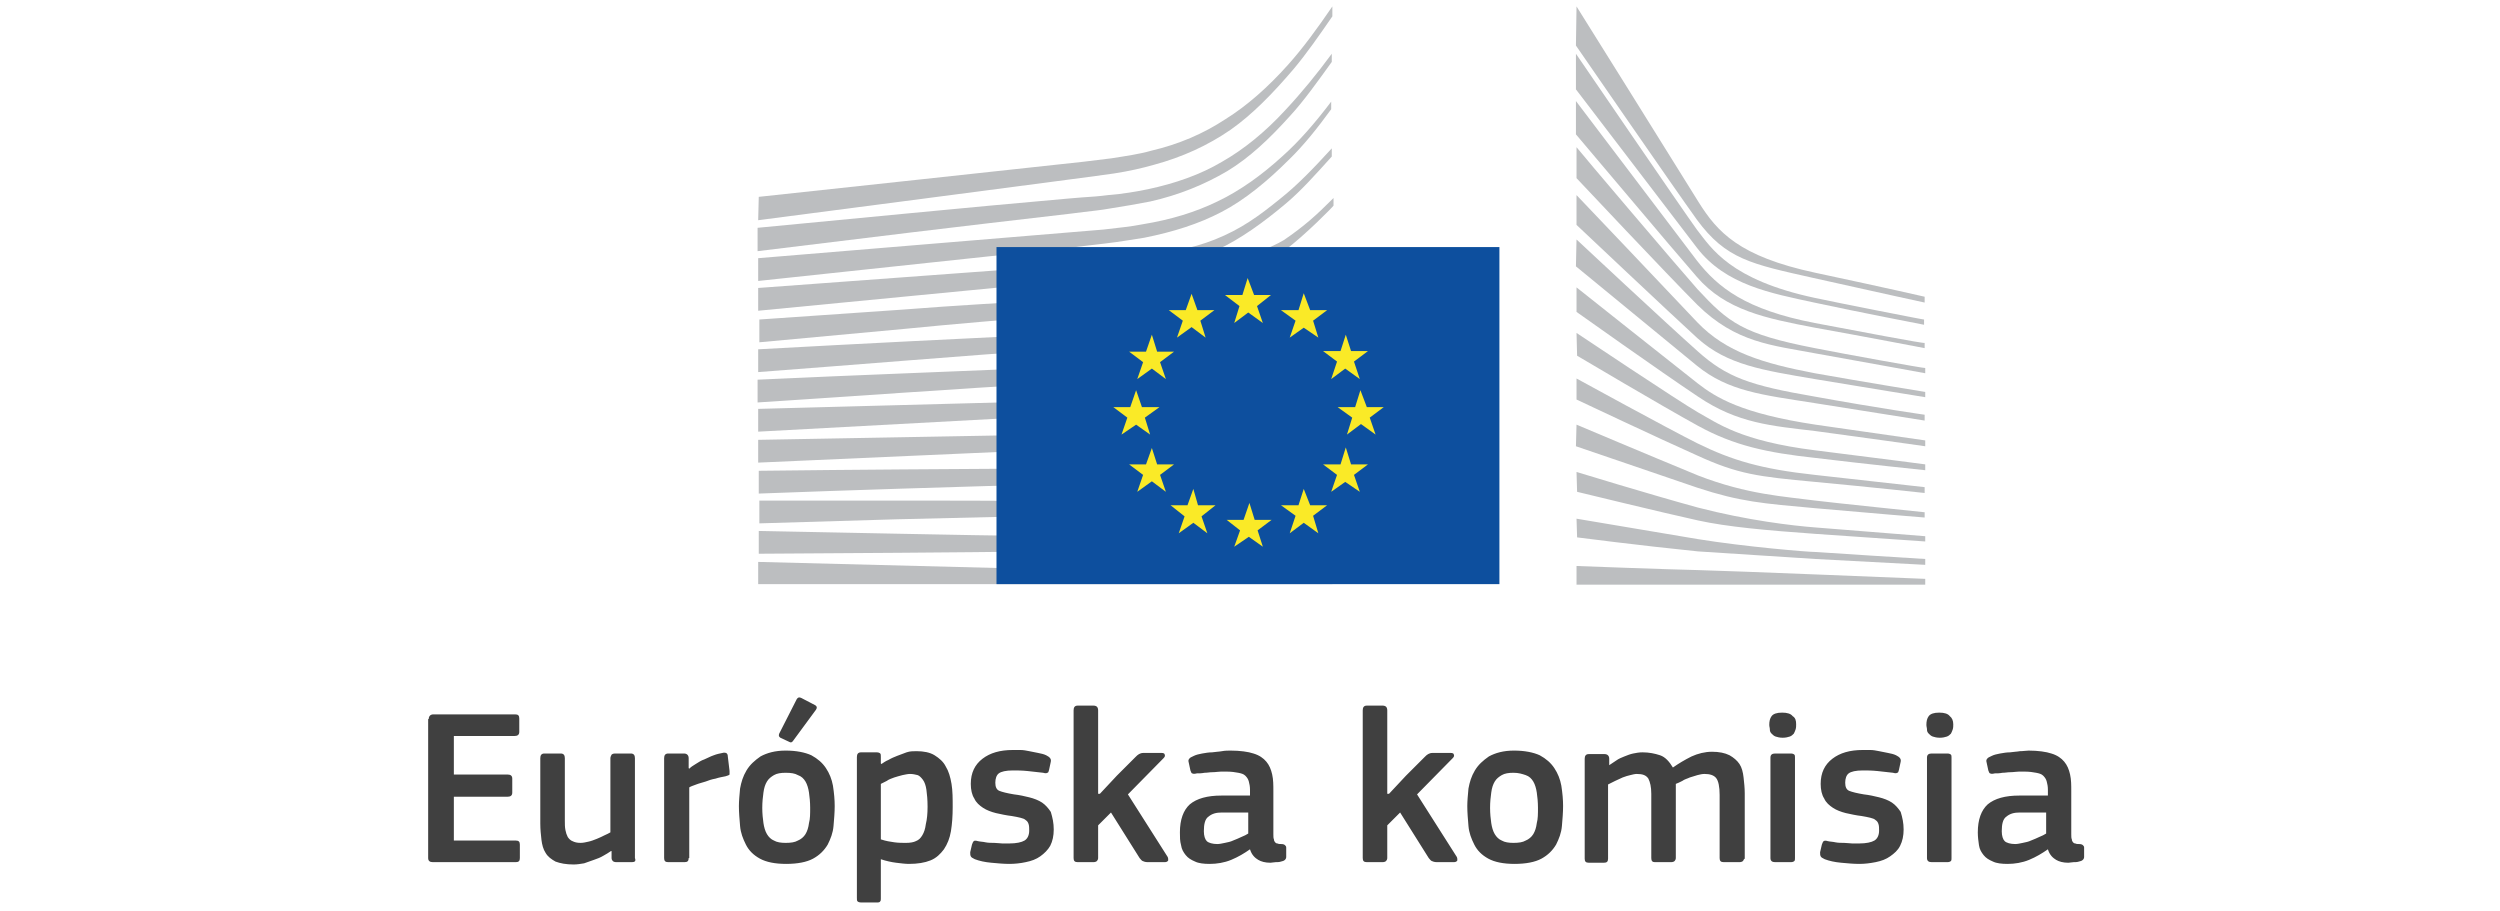 <svg id="Layer_1" xmlns="http://www.w3.org/2000/svg" viewBox="0 0 428 156"><style>.st0{fill:#bcbec0}.st1{fill:#0d4f9e}.st2{fill:#faea27}.st3{fill:#404040}</style><path class="st0" d="M129.8 37.7s59.2-7.7 60.9-8c2.6-.4 4.8-.9 6.9-1.5 4.8-1.3 9.2-3.3 13.1-6 3.7-2.6 7.2-6.2 10.7-10.3 2.2-2.6 4.5-5.9 6.7-9.1V1.1c-2.6 3.8-5 7.1-7.6 10-3.4 3.8-7 7-10.7 9.3-3.8 2.5-8 4.3-12.7 5.4-2.1.6-4.3.9-6.8 1.3-1.6.2-3.3.4-4.9.6-.7.1-55.5 6-55.5 6l-.1 4z"/><path class="st0" d="M209.2 27.7c-3.7 2.2-8 3.7-12.7 4.7-2 .4-4.2.8-6.8 1-1.5.2-2.9.3-4.5.4-.8.1-1.6.1-2.4.2-18.2 1.6-36.1 3.4-53.1 5v4c17-2.1 35.2-4.3 53.4-6.4l2.4-.3c1.5-.2 2.9-.3 4.5-.6 2.6-.4 4.8-.8 6.9-1.2 4.9-1.1 9.3-2.9 13.2-5.2 3.8-2.3 7.2-5.5 10.8-9.5 2.3-2.5 4.8-6 7.1-9.2V9.2c-2.5 3.4-5.1 6.6-8 9.7-3.4 3.7-7.1 6.7-10.8 8.8"/><path class="st0" d="M219.6 26.7c-3.6 3.3-7.4 6-11.2 7.8-3.7 1.8-7.9 3.1-12.8 3.9-2 .4-4.2.6-6.7.9l-59.1 4.9v3.9l52.5-5.6 6.8-.8c2.6-.3 4.8-.7 6.8-1 5-1 9.4-2.4 13.2-4.4 3.9-2 7.9-5.3 11.5-8.9 2.5-2.4 4.9-5.4 7.3-8.7v-1.3c-2.8 3.7-5.5 6.8-8.3 9.3M205.3 46.8c-3.4 1.9-6 3-10.9 3.6-2.9.3-6 .5-8.9.7-1.4.1-2.9.2-4.3.2-8.9.5-17.7 1-26.6 1.7L130 54.7v3.9l24.9-2.3c8.1-.8 17.4-1.6 26.5-2.3l6.7-.5c2.6-.2 4.8-.4 6.7-.7 5-.7 9.3-1.7 13.2-3.1 4.1-1.5 8-4 11.9-6.8 3.5-2.6 8.4-7.6 8.4-7.7v-1.3c-3.1 3.1-5 4.8-8.5 7.2-4.4 2.6-11.4 4-14.5 5.7"/><path class="st0" d="M206.6 54.2c-3.7 1.1-7.9 1.8-12.8 2.3-2 .2-4.1.3-6.6.4l-6.6.3c-16.5.8-32.7 1.6-50.8 2.6v3.9c17.2-1.3 34-2.7 50.9-3.9l6.6-.5c2.6-.2 4.7-.4 6.7-.6 5-.6 9.3-1.4 13.1-2.7 4.2-1.3 8.4-3.3 12.3-5.8 2.8-1.8 5.8-4.1 8.8-6.7v-.1c-3.3 2.9-6.5 3.4-9.5 5.4-4 2.4-8 4.2-12.1 5.4"/><path class="st0" d="M205.9 60.6c-3.7.9-7.8 1.4-12.8 1.8-1.9.1-4 .2-6.5.3l-6.6.2c-16.5.7-33.2 1.3-50.3 2.1v3.9c16.9-1.1 33.6-2.3 50.4-3.3l6.6-.4c2.6-.2 4.7-.3 6.6-.5 5-.5 9.2-1.1 13-2.2 4.3-1.2 8.5-2.8 12.5-4.9 3-1.6 6.1-3.6 9.2-6V50c-3.4 2.5-6.7 4.6-10 6.2-3.8 2-7.9 3.4-12.1 4.4"/><path class="st0" d="M205.3 66.9c-3.8.7-7.8 1.1-12.7 1.4-1.9.1-3.8.2-6.5.2L129.8 70v3.9l49.9-2.7 6.5-.3c2.6-.1 4.6-.3 6.5-.4 5-.4 9.1-.9 12.9-1.7 4.3-.9 8.5-2.3 12.6-4 3.2-1.3 6.5-3 9.8-5.1v-1.5c-3.6 2.1-6.9 3.8-10.4 5.1-3.8 1.7-8 2.8-12.3 3.6"/><path class="st0" d="M205 73.2c-6.9.9-14.1 1-20.9 1.1-1.6 0-3.1 0-4.8.1l-49.5.9v3.9l49.6-2.2c1.6-.1 3.1-.1 4.8-.2 6.9-.3 14.1-.6 21.1-1.7 4.5-.7 8.8-1.7 12.7-3.1 3.5-1.2 6.9-2.6 10.2-4.3v-1.5c-3.6 1.7-7.2 3.1-10.7 4.2-4 1.3-8.3 2.3-12.5 2.8m-.4 6.4c-6.5.6-13.1.6-19.5.6h-6c-16.4.1-32.6.2-49.2.4v3.9c15.8-.6 32.5-1.1 49.3-1.6 2-.1 4-.1 6-.2 6.5-.2 13.1-.4 19.7-1 4.3-.4 8.5-1.2 12.7-2.2 3.5-.9 7-2 10.7-3.4v-1.4c-3.7 1.3-7.4 2.5-10.9 3.2-4.3.7-8.3 1.3-12.8 1.7m-.3 6.3c-2.7.1-5.6.2-8.9.2h-3.7l-12.7-.3c-8.7-.1-17.4-.1-25.5-.1H130v3.9l23.6-.7c8.1-.2 16.8-.4 25.5-.6l12.7-.2c3.5-.1 8.1-.2 12.7-.5s8.8-.8 12.7-1.4c3.6-.6 7.2-1.3 10.9-2.3v-1.3c-3.8.9-7.5 1.6-11.1 2.1-4 .6-8.1 1-12.7 1.2m-12.8 6l-12.7-.1c-16.2-.2-32.4-.6-48.9-.9v3.9c15.8-.1 32.4-.2 48.9-.4l12.7-.2c4.3-.1 8.5-.2 12.7-.3 8.8-.3 16.6-.9 23.9-1.9v-1.3c-7.3.8-15.2 1.2-23.9 1.2-4.3.1-8.5.1-12.7 0m36.6 6.8l-98.3-2.5v3.8h98.3v-1.3zM219.2 34c-3.7 3-6.7 5.2-11.2 7-4 1.6-8.3 2.3-13.1 2.9-3.1.5-6.5 1.1-9.6 1.3l-3.9.3-51.6 3.8v3.9l51.8-5 6.7-.7c2.5-.3 4.7-.5 6.8-.9 5-.9 9.3-2.1 13.2-3.8 4-1.8 8.1-4.8 11.9-8 2.6-2.2 5-4.9 7.8-8v-1.4c-3.2 3.5-5.9 6.3-8.8 8.6m50.7-32.9s17.7 28.3 20.9 33.5c3.2 5.1 6.9 9.3 20 12.1 13.1 2.8 18.7 4.1 18.7 4.1v1s-8.3-1.8-19-4.2c-10.7-2.4-15-3.2-20-10-4.1-5.7-20.7-29.8-20.7-29.8l.1-6.7zm0 32.3s16.1 16.9 20.7 21.8c4.9 5.1 11.2 7 20.1 8.7 8.4 1.5 18.9 3.2 18.9 3.2v.9s-9.9-1.6-18.9-3.1c-8.8-1.5-15-2.4-20.1-7-4.6-4.2-20.7-19.4-20.7-19.4v-5.1z"/><path class="st0" d="M269.9 41s15.3 14.3 20.7 19.1c5 4.5 9 5.9 20.1 7.8 11 2 18.8 3.1 18.8 3.1v1s-10-1.6-18.9-3c-8.9-1.4-14.7-2-20.1-6.4-6.9-5.7-13.8-11.3-20.7-17l.1-4.6z"/><path class="st0" d="M269.9 49.2s17.5 13.9 20.7 16.4c3.2 2.5 7.6 5.2 20.2 7.1 12.5 1.8 18.8 2.7 18.8 2.7v1s-11.3-1.6-18.8-2.6c-7.5-.9-13.3-1.3-20.1-5.9-6.6-4.4-20.8-14.5-20.8-14.5v-4.2z"/><path class="st0" d="M269.9 57s17.5 11.7 20.8 13.6c3.3 1.8 7.2 4.9 20.1 6.5 12.8 1.6 18.8 2.4 18.8 2.4v1s-10.6-1.1-18.8-2.1c-8.3-.9-13.9-2.1-20.1-5.5-6.2-3.4-20.7-12-20.7-12l-.1-3.9z"/><path class="st0" d="M269.9 64.8s15.5 8.5 20.7 11.1c5.9 2.9 10.9 4.4 20.1 5.4 9 1 18.8 2.1 18.8 2.1v1s-9.1-1-18.8-1.9c-9.7-.9-13.1-1.3-20.1-4.5-6.3-2.8-20.7-9.6-20.7-9.6v-3.6z"/><path class="st0" d="M269.9 72.7s12.3 5.2 20.8 8.7c8.5 3.3 14.9 3.6 20.1 4.3 2.3.3 18.7 2 18.7 2v.9s-9.9-.8-18.8-1.6-12.8-1.1-20.1-3.5c-7.3-2.5-20.8-7.1-20.8-7.1l.1-3.7zm0 8.1s12.4 3.8 20.8 6.1c8.5 2.2 16.2 3.1 20.1 3.4 3.9.3 18.8 1.5 18.8 1.5v.9s-8.5-.6-18.8-1.3c-8.4-.6-15.1-1.2-20.1-2.3-5.5-1.2-20.7-4.9-20.7-4.9l-.1-3.4zm0 8l20.8 3.5c8 1.3 18.8 2.2 20.1 2.2 1.1.1 18.8 1.2 18.8 1.2v1s-11.3-.6-18.8-1c-7.9-.5-15.7-1-20.1-1.3-9.9-1-20.7-2.4-20.7-2.4l-.1-3.2zm0 8.1s16 .6 20.8.7c4.8.1 38.9 1.5 38.9 1.5v1h-59.7v-3.2zM310.7 51c-14.5-3.1-17.7-8.5-20.2-11.7-2.4-3.3-20.7-30.1-20.7-30.1v6.1c.8 1 16.4 21.5 20.7 27.1 4.9 6.4 12.7 7.8 20.1 9.4 7.4 1.6 18.8 3.8 18.8 3.8v-.9c.2.1-15-2.9-18.7-3.7"/><path class="st0" d="M310.7 55.3c-11.9-2.3-16.6-6.1-20.2-10.7-3.5-4.6-20.7-27.3-20.7-27.3V23c.8.9 16.5 19.6 20.7 24.4 4.9 5.7 11.8 7.1 20.2 8.7 8.4 1.5 18.8 3.5 18.8 3.5v-.9c.1.2-11.9-2.1-18.8-3.4"/><path class="st0" d="M310.7 59.6c-12.4-2.4-14.8-4.4-20.1-10.1-3.2-3.6-20.1-23.5-20.7-24.3v5.3s15.7 16.7 20.7 21.7c6.6 6.5 12.8 6.9 20.2 8.3 7.3 1.3 18.8 3.4 18.8 3.4V63c0 .1-13.9-2.4-18.9-3.4"/><path class="st1" d="M170.6 42.3h86.1V100h-86.1V42.3z"/><path class="st2" d="M214.7 50.5h2.9l-2.4 1.9 1 2.9-2.5-1.8-2.4 1.8.9-2.9-2.5-1.9h3l.9-2.9 1.1 2.9zm.1 38.5h2.9l-2.4 1.8.9 2.8-2.4-1.7-2.5 1.7 1-2.8L210 89h2.9l1-2.9.9 2.9zm9.5-2.5h2.9l-2.4 1.8.9 3-2.5-1.8-2.4 1.8 1-3-2.5-1.8h3l.9-2.8 1.1 2.8zm0-33.4h2.9l-2.4 1.8.9 2.9-2.5-1.7-2.4 1.7 1-2.9-2.5-1.8h3l.9-2.9 1.1 2.9zm7 7h2.9l-2.4 1.8 1 3-2.5-1.8-2.4 1.8 1-3-2.4-1.8h3l.9-2.8.9 2.8zm0 19.4h2.9l-2.4 1.8 1 2.9-2.5-1.7-2.4 1.7 1-2.9-2.4-1.8h3l.9-2.9.9 2.9zm2.7-9.8h2.9l-2.4 1.8 1 2.9-2.5-1.8-2.4 1.8.9-2.9-2.5-1.8h3l.9-2.9 1.1 2.9zm-29-16.6h2.9l-2.4 1.8.9 2.9L204 56l-2.5 1.8 1-2.9-2.4-1.8h2.9l1-2.8 1 2.8zm-6.9 7.1h2.9l-2.4 1.8 1 2.9-2.4-1.8-2.5 1.8 1-2.9-2.4-1.8h2.9l1-2.9.9 2.9zm-2.6 9.5h3l-2.5 1.8.9 2.9-2.4-1.7-2.5 1.7 1-2.9-2.4-1.8h2.9l1-2.9 1 2.9zm2.6 9.8h2.9l-2.4 1.8 1 2.9-2.4-1.8-2.5 1.8 1-2.9-2.4-1.8h2.9l1-2.8.9 2.8zm7 7h3l-2.4 1.9 1 2.9-2.4-1.8-2.5 1.8 1-2.9-2.4-1.9h2.9l1-2.8.8 2.8z"/><path class="st3" d="M73.4 123.1c0-.5.3-.8.8-.8h14c.5 0 .7.2.7.7v2.3c0 .5-.3.7-.8.7H77.7v6.6h9.2c.5 0 .8.2.8.7v2.4c0 .5-.3.7-.8.7h-9.2v7.5h10.6c.5 0 .7.2.7.7v2.3c0 .5-.2.7-.7.7H74.1c-.5 0-.8-.2-.8-.7v-23.8zM108.2 147.6h-2.7c-.3 0-.5-.1-.6-.2-.1-.1-.2-.3-.2-.5v-1.2h-.1c-.4.3-.8.5-1.3.8-.5.3-1 .5-1.6.7-.6.2-1.1.4-1.7.6-.6.1-1.2.2-1.8.2-1.3 0-2.3-.2-3.1-.5-.7-.4-1.3-.8-1.7-1.5-.4-.6-.6-1.4-.7-2.2-.1-.9-.2-1.8-.2-2.8v-11.2c0-.5.2-.8.7-.8H96c.5 0 .7.3.7.8v10.7c0 .6 0 1.1.1 1.6s.2.8.4 1.2c.2.3.5.6.8.7.4.2.8.3 1.4.3.4 0 .9-.1 1.3-.2.5-.1 1-.3 1.5-.5s.9-.4 1.3-.6c.4-.2.7-.3 1-.5v-12.7c0-.2.1-.4.2-.6.1-.1.3-.2.6-.2h2.7c.5 0 .7.3.7.8v17.1c.2.5 0 .7-.5.7zM117.9 146.9c0 .5-.2.7-.7.7h-2.8c-.5 0-.7-.2-.7-.7v-17.1c0-.5.2-.8.7-.8h2.7c.5 0 .8.3.8.8v1.7l.1.1c.3-.3.6-.5 1.1-.8s.9-.6 1.5-.8c.5-.2 1-.5 1.6-.7.5-.2 1-.3 1.5-.4.3-.1.5 0 .6 0 .2.1.3.3.3.6l.3 2.5v.6c-.1.1-.3.2-.7.3-.5.1-1.1.2-1.7.4-.6.1-1.2.3-1.7.5-.6.2-1.1.3-1.6.5s-.9.3-1.2.5v12.1zM142.9 138c0 1.1-.1 2.2-.2 3.4-.1 1.2-.5 2.2-1 3.2-.6 1-1.4 1.8-2.5 2.4-1.1.6-2.7.9-4.6.9-1.9 0-3.4-.3-4.5-.9-1.1-.6-1.9-1.4-2.4-2.4s-.9-2-1-3.2c-.1-1.2-.2-2.3-.2-3.4 0-.9.1-1.9.2-3 .2-1.1.5-2.1 1.1-3.1.6-1 1.4-1.7 2.4-2.4 1.1-.6 2.5-1 4.3-1 1.8 0 3.3.3 4.4.8 1.1.6 1.9 1.3 2.5 2.2.6.9 1 1.9 1.2 3 .2 1.3.3 2.4.3 3.5zm-4.2.3c0-1-.1-1.9-.2-2.6-.1-.7-.3-1.4-.6-1.9s-.7-.9-1.3-1.1c-.5-.3-1.2-.4-2.1-.4-.8 0-1.5.1-2 .4-.5.3-.9.6-1.2 1.1-.3.5-.5 1.1-.6 1.9-.1.7-.2 1.6-.2 2.6s.1 1.9.2 2.6c.1.7.3 1.4.6 1.9s.7.9 1.2 1.1c.5.3 1.2.4 2 .4.9 0 1.6-.1 2.1-.4.5-.2 1-.6 1.3-1.1.3-.5.5-1.1.6-1.9.2-.7.2-1.6.2-2.6zm.8-17.6c.4.2.4.5.2.8l-3.9 5.3c-.2.3-.4.4-.7.2l-1.5-.7c-.3-.2-.3-.4-.2-.7l3-5.9c.2-.3.4-.4.8-.2l2.3 1.2zM163.1 138.2c0 1.5-.1 2.9-.3 4.1s-.6 2.2-1.2 3.1c-.6.8-1.3 1.5-2.3 1.9-1 .4-2.2.6-3.7.6-.6 0-1.4-.1-2.2-.2-.8-.1-1.7-.3-2.6-.6v6.7c0 .2 0 .4-.1.5-.1.2-.3.2-.6.2h-2.7c-.3 0-.5-.1-.6-.2-.1-.1-.1-.3-.1-.6v-24.1c0-.5.2-.8.7-.8h2.7c.3 0 .5.1.6.2.1.1.1.3.1.6v1.1l.1.1c.3-.2.7-.5 1.2-.7.5-.3 1-.5 1.5-.7.5-.2 1.1-.4 1.6-.6.6-.2 1.1-.2 1.7-.2 1.2 0 2.3.2 3.1.7.8.5 1.5 1.1 1.9 1.9.5.8.8 1.8 1 3s.2 2.5.2 4zm-4.3-.1c0-1.2-.1-2.2-.2-2.9-.1-.7-.3-1.3-.6-1.7-.3-.4-.6-.7-.9-.8-.4-.1-.8-.2-1.3-.2-.4 0-.8.1-1.3.2s-1 .3-1.4.4c-.5.2-.9.3-1.3.6l-1 .5v9.5c.9.3 1.6.4 2.3.5.7.1 1.4.1 2 .1.7 0 1.3-.1 1.7-.3.5-.2.8-.5 1.1-1 .3-.5.5-1.1.6-1.9.2-.8.3-1.8.3-3zM180.4 142c0 1.1-.2 2-.6 2.8-.4.7-1 1.3-1.7 1.8s-1.5.8-2.5 1c-.9.2-1.9.3-2.8.3-1 0-2-.1-3.1-.2s-2-.3-2.8-.6c-.4-.2-.6-.3-.7-.5-.1-.2-.1-.4-.1-.7l.3-1.3c.1-.3.2-.5.3-.6s.4-.1.7 0c.4.1.9.1 1.3.2.5.1 1 .1 1.5.1s1 .1 1.4.1h1.2c1.2 0 2.1-.2 2.6-.5s.8-.9.8-1.7c0-.4 0-.8-.1-1.1-.1-.3-.2-.5-.5-.7-.2-.2-.5-.3-.9-.4-.4-.1-.9-.2-1.5-.3-.9-.1-1.8-.3-2.7-.5-.8-.2-1.6-.5-2.2-.9s-1.2-.9-1.5-1.6c-.4-.6-.6-1.5-.6-2.5 0-1.9.7-3.3 2-4.3s3-1.5 5.2-1.5h1.3c.5 0 1 .1 1.5.2l1.5.3c.5.1 1 .2 1.4.4.6.3.9.6.8 1.1l-.3 1.4c-.1.3-.1.5-.3.5-.1.1-.4.1-.7 0-.8-.1-1.7-.2-2.7-.3-1-.1-1.8-.1-2.5-.1-1.2 0-2 .2-2.4.5-.4.3-.6.9-.6 1.6 0 .7.2 1.2.7 1.4.5.2 1.3.4 2.5.6.9.1 1.8.3 2.6.5s1.6.5 2.2.9c.6.4 1.1 1 1.5 1.6.3 1 .5 1.9.5 3zM188.3 135.9l2.9-3.1 3.2-3.2c.2-.2.4-.4.6-.5.2-.1.4-.2.8-.2h3c.4 0 .6.1.6.3.1.2 0 .4-.2.6l-6.1 6.2 6.8 10.7c.1.2.1.4.1.6-.1.2-.3.3-.6.3h-2.9c-.4 0-.7-.1-.9-.2-.2-.1-.3-.3-.5-.5l-4.9-7.8-2.2 2.2v5.6c0 .2-.1.4-.2.5-.1.1-.3.2-.6.2h-2.7c-.5 0-.7-.2-.7-.7v-25.3c0-.5.2-.8.7-.8h2.7c.3 0 .5.1.6.2.1.1.2.3.2.6v14.3h.3zM214 145.4c-1 .7-2 1.3-3.2 1.8-1.2.5-2.5.7-3.7.7-1 0-1.9-.1-2.5-.4-.7-.3-1.2-.6-1.6-1.1-.4-.5-.7-1-.8-1.7-.2-.7-.2-1.4-.2-2.2 0-2.2.6-3.8 1.7-4.8 1.2-1 3-1.5 5.4-1.5h4.9v-1c0-.6-.1-1-.2-1.4-.1-.4-.3-.7-.6-1-.3-.3-.7-.4-1.2-.5-.5-.1-1.2-.2-1.9-.2H209c-.4 0-.9.1-1.4.1-.5 0-.9.1-1.4.1-.5.1-.9.1-1.3.1-.4.1-.6.1-.8 0-.1 0-.2-.2-.3-.5l-.3-1.4c-.1-.3 0-.5.1-.6.1-.2.4-.3.8-.5s.9-.3 1.4-.4c.6-.1 1.1-.2 1.7-.2.6-.1 1.2-.1 1.7-.2s1.1-.1 1.5-.1c1.6 0 3 .2 3.9.5 1 .3 1.7.8 2.2 1.4.5.6.8 1.3 1 2.2.2.9.2 1.8.2 2.9v7.3c0 .4 0 .7.1.9 0 .2.1.4.2.5s.2.2.4.2c.2.1.4.1.7.1.3 0 .5.1.6.2.1.1.2.2.2.4v1.6c0 .4-.3.7-.9.8-.3.1-.6.1-.9.1-.3 0-.6.1-.9.1-.9 0-1.6-.2-2.1-.5s-1.1-.8-1.4-1.8zm-.2-6.3h-4.6c-1 0-1.7.2-2.3.7-.6.4-.8 1.3-.8 2.5 0 .8.2 1.4.5 1.7.3.3 1 .5 1.8.5.4 0 .8-.1 1.3-.2s1-.2 1.4-.4c.5-.2 1-.4 1.4-.6.5-.2.9-.4 1.2-.6v-3.6zM237.8 135.9l2.9-3.1 3.2-3.2c.2-.2.4-.4.6-.5.2-.1.4-.2.8-.2h3c.4 0 .6.1.6.3.1.2 0 .4-.2.6l-6.1 6.2 6.8 10.7c.1.2.1.4.1.6-.1.2-.3.3-.6.3H246c-.4 0-.7-.1-.9-.2-.2-.1-.3-.3-.5-.5l-4.9-7.8-2.2 2.2v5.6c0 .2-.1.4-.2.5-.1.1-.3.2-.6.2H234c-.5 0-.7-.2-.7-.7v-25.3c0-.5.2-.8.7-.8h2.7c.3 0 .5.1.6.2.1.1.2.3.2.6v14.3h.3zM267.6 138c0 1.1-.1 2.2-.2 3.4-.1 1.2-.5 2.2-1 3.2-.6 1-1.4 1.8-2.5 2.4-1.1.6-2.7.9-4.6.9-1.9 0-3.4-.3-4.5-.9-1.1-.6-1.9-1.4-2.4-2.4s-.9-2-1-3.2c-.1-1.2-.2-2.3-.2-3.4 0-.9.1-1.9.2-3 .2-1.1.5-2.1 1.1-3.1.6-1 1.4-1.7 2.4-2.4 1.1-.6 2.5-1 4.3-1 1.8 0 3.3.3 4.4.8 1.1.6 1.9 1.3 2.5 2.2s1 1.9 1.2 3c.2 1.3.3 2.4.3 3.5zm-4.3.3c0-1-.1-1.9-.2-2.6-.1-.7-.3-1.4-.6-1.9s-.7-.9-1.3-1.1-1.2-.4-2.1-.4c-.8 0-1.5.1-2 .4-.5.3-.9.6-1.2 1.1-.3.5-.5 1.1-.6 1.9-.1.7-.2 1.6-.2 2.6s.1 1.9.2 2.6c.1.7.3 1.4.6 1.9s.7.9 1.2 1.1c.5.3 1.2.4 2 .4.9 0 1.6-.1 2.1-.4.5-.2 1-.6 1.3-1.1.3-.5.5-1.1.6-1.9.2-.7.2-1.6.2-2.6zM298.4 147.4c-.1.1-.3.2-.6.2h-2.7c-.5 0-.7-.2-.7-.7v-10.8c0-1.4-.2-2.4-.6-2.9-.4-.5-1.1-.7-2-.7-.4 0-.8.1-1.2.2s-.9.3-1.3.4c-.4.2-.9.3-1.3.6-.4.2-.8.4-1.1.5V146.9c0 .2-.1.4-.2.5-.1.1-.3.2-.6.2h-2.8c-.4 0-.6-.2-.6-.7v-11c0-1.2-.2-2-.5-2.6-.4-.6-1-.8-2-.8-.3 0-.7.1-1.1.2s-.8.2-1.3.4c-.4.2-.9.4-1.3.6l-1.2.6V147c0 .5-.2.7-.7.7H272c-.5 0-.7-.2-.7-.7v-17.1c0-.5.2-.8.7-.8h2.7c.5 0 .8.3.8.8v1.1c.4-.3.8-.5 1.2-.8s.9-.5 1.4-.7c.5-.2 1-.4 1.5-.5.5-.1 1-.2 1.6-.2 1.1 0 2.1.2 3 .5s1.6 1.1 2.2 2.1c1-.7 2-1.3 3.2-1.9 1.1-.5 2.3-.8 3.5-.8 1.2 0 2.2.2 3 .6.7.4 1.3.9 1.7 1.5.4.6.6 1.4.7 2.3.1.9.2 1.8.2 2.7V147c-.2.1-.2.3-.3.4zM307.5 124c0 .3 0 .6-.1.9-.1.3-.2.5-.3.7-.2.2-.4.4-.7.5s-.7.2-1.2.2-.9-.1-1.2-.2c-.3-.1-.5-.3-.7-.5-.2-.2-.3-.4-.3-.7s-.1-.5-.1-.8c0-.6.1-1.1.4-1.5.3-.4.9-.6 1.8-.6s1.5.2 1.8.6c.5.3.6.8.6 1.4zm-.2 22.9c0 .2 0 .4-.1.5-.1.1-.3.2-.6.2h-2.7c-.5 0-.8-.2-.8-.7v-17.2c0-.5.3-.7.8-.7h2.7c.3 0 .5.1.6.2.1.1.1.3.1.5v17.2zM325.9 142c0 1.1-.2 2-.6 2.8s-1 1.3-1.7 1.8-1.5.8-2.5 1-1.9.3-2.8.3c-1 0-2-.1-3.1-.2s-2-.3-2.8-.6c-.4-.2-.6-.3-.7-.5-.1-.2-.1-.4-.1-.7l.3-1.3c.1-.3.2-.5.3-.6.2-.1.4-.1.7 0 .4.1.9.1 1.3.2.5.1 1 .1 1.5.1s1 .1 1.4.1h1.2c1.2 0 2.1-.2 2.6-.5s.8-.9.8-1.7c0-.4 0-.8-.1-1.1-.1-.3-.2-.5-.5-.7-.2-.2-.5-.3-.9-.4-.4-.1-.9-.2-1.5-.3-.9-.1-1.8-.3-2.7-.5-.8-.2-1.6-.5-2.2-.9-.6-.4-1.2-.9-1.5-1.6-.4-.6-.6-1.5-.6-2.5 0-1.9.7-3.3 2-4.3s3-1.5 5.2-1.5h1.3c.5 0 1 .1 1.5.2l1.5.3c.5.1 1 .2 1.4.4.6.3.9.6.8 1.1l-.3 1.4c-.1.3-.1.5-.3.5-.1.1-.4.1-.7 0-.8-.1-1.7-.2-2.7-.3-1-.1-1.8-.1-2.5-.1-1.2 0-2 .2-2.4.5-.4.3-.6.9-.6 1.6 0 .7.2 1.2.7 1.4.5.2 1.3.4 2.5.6.9.1 1.8.3 2.6.5s1.6.5 2.2.9c.6.4 1.1 1 1.5 1.6.3 1 .5 1.9.5 3zM334.4 124c0 .3 0 .6-.1.9-.1.3-.2.5-.3.7-.2.2-.4.4-.7.5s-.7.2-1.2.2-.9-.1-1.2-.2c-.3-.1-.5-.3-.7-.5-.2-.2-.3-.4-.3-.7s-.1-.5-.1-.8c0-.6.1-1.1.4-1.5.3-.4.9-.6 1.8-.6s1.5.2 1.8.6c.4.3.6.8.6 1.4zm-.3 22.9c0 .2 0 .4-.1.5-.1.1-.3.2-.6.2h-2.7c-.5 0-.8-.2-.8-.7v-17.2c0-.5.3-.7.8-.7h2.7c.3 0 .5.1.6.2.1.1.1.3.1.5v17.2zM350.6 145.4c-1 .7-2 1.3-3.2 1.8s-2.5.7-3.7.7c-1 0-1.9-.1-2.5-.4-.7-.3-1.2-.6-1.6-1.1-.4-.5-.7-1-.8-1.7s-.2-1.4-.2-2.2c0-2.2.6-3.8 1.7-4.8 1.2-1 3-1.5 5.4-1.5h4.9v-1c0-.6-.1-1-.2-1.4-.1-.4-.3-.7-.6-1-.3-.3-.7-.4-1.2-.5-.5-.1-1.2-.2-1.9-.2h-1.1c-.4 0-.9.1-1.4.1s-.9.1-1.4.1c-.5.1-.9.1-1.3.1-.4.1-.6.1-.8 0-.1 0-.2-.2-.3-.5l-.3-1.4c-.1-.3 0-.5.1-.6.1-.2.4-.3.8-.5s.9-.3 1.4-.4c.6-.1 1.1-.2 1.7-.2.6-.1 1.2-.1 1.7-.2.6 0 1.1-.1 1.5-.1 1.6 0 3 .2 3.9.5 1 .3 1.7.8 2.2 1.4.5.6.8 1.3 1 2.2.2.9.2 1.8.2 2.9v7.3c0 .4 0 .7.1.9 0 .2.1.4.2.5s.2.2.4.2c.2.1.4.1.7.1.3 0 .5.1.6.2.1.1.2.2.2.4v1.6c0 .4-.3.7-.9.8-.3.1-.6.1-.9.1-.3 0-.6.1-.9.1-.9 0-1.6-.2-2.1-.5s-1.1-.8-1.4-1.8zm-.2-6.3h-4.6c-1 0-1.7.2-2.3.7-.6.4-.8 1.3-.8 2.5 0 .8.2 1.4.5 1.7s1 .5 1.8.5c.4 0 .8-.1 1.3-.2s1-.2 1.4-.4c.5-.2 1-.4 1.4-.6.5-.2.9-.4 1.2-.6v-3.6z"/></svg>